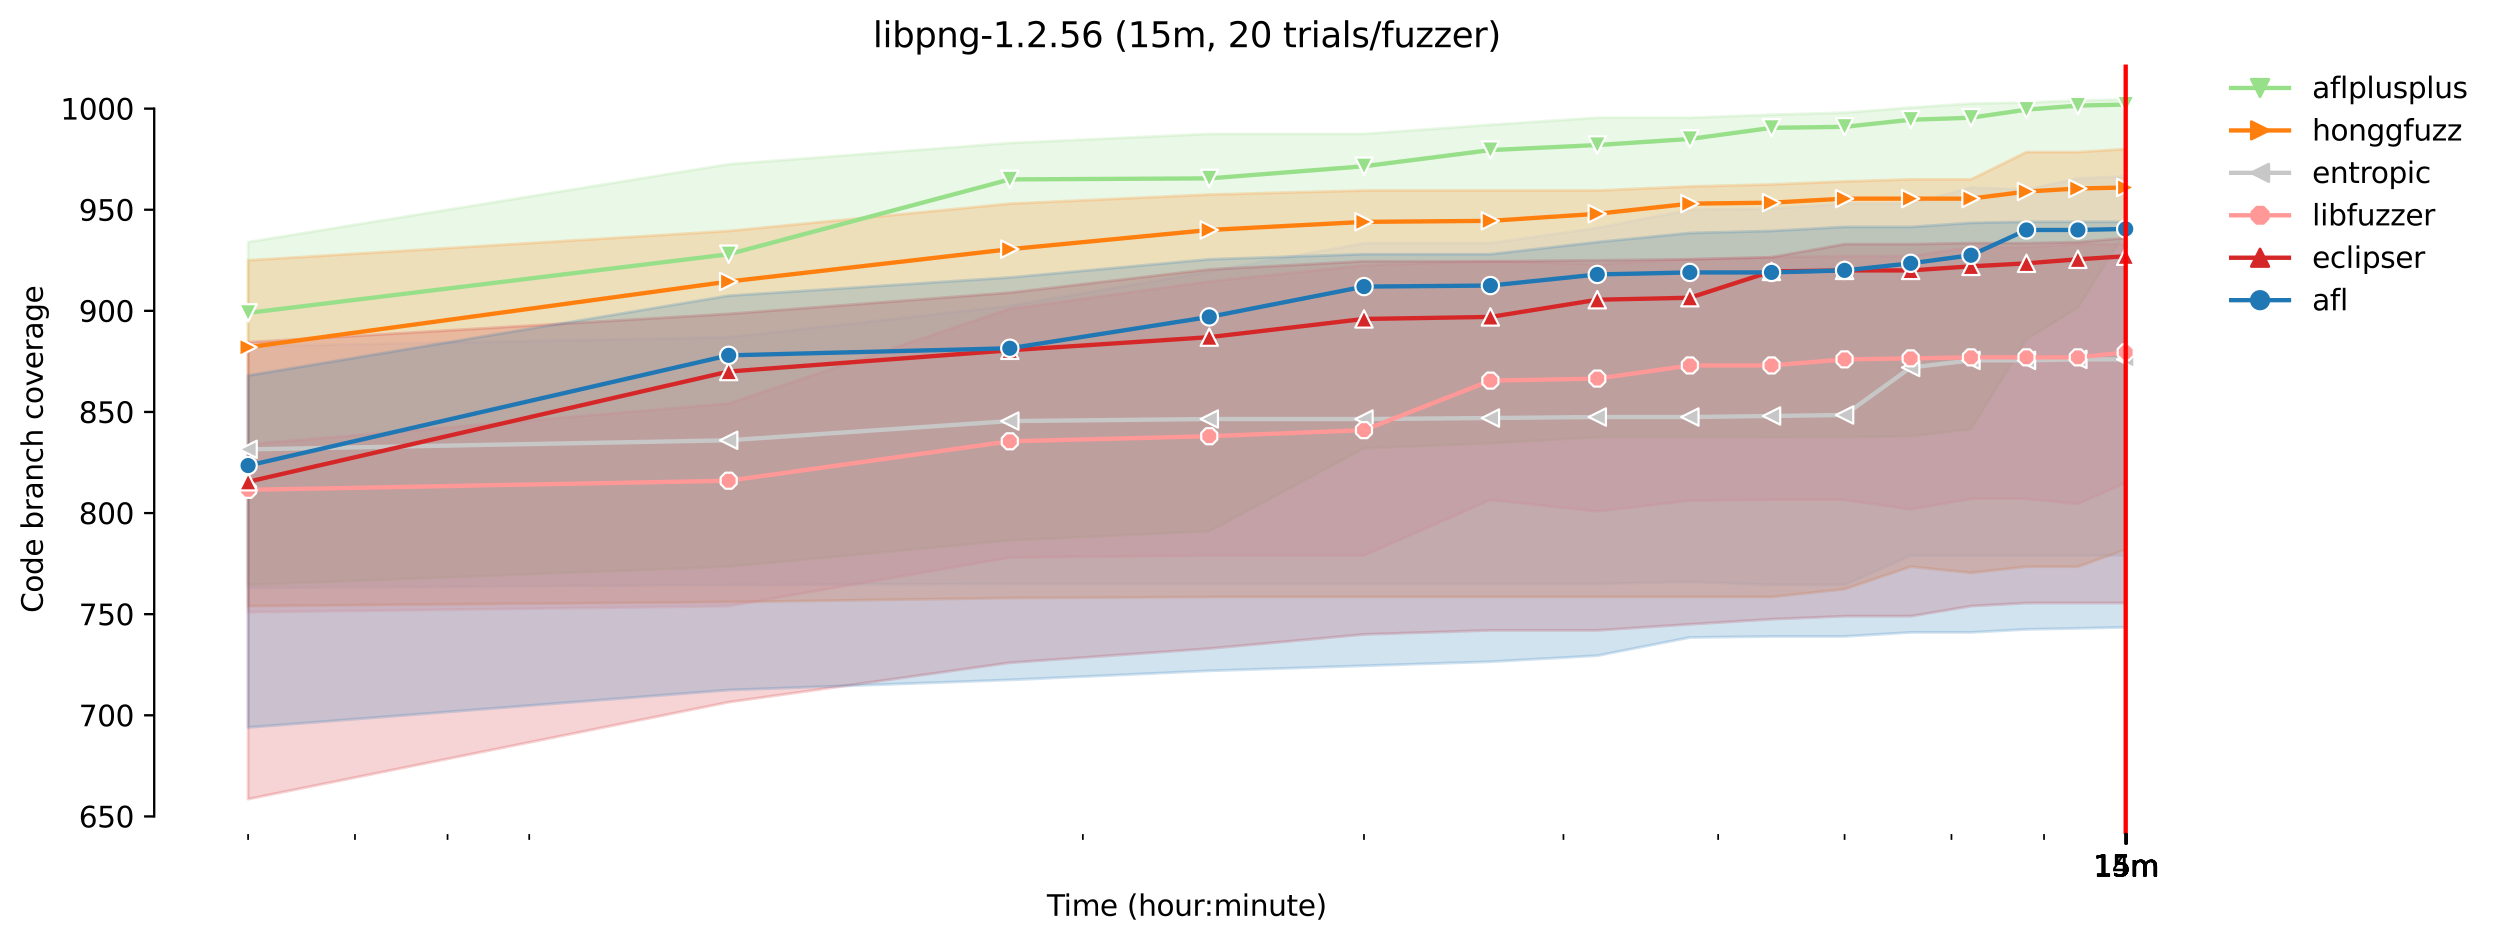 <?xml version="1.0" encoding="utf-8" standalone="no"?>
<!DOCTYPE svg PUBLIC "-//W3C//DTD SVG 1.1//EN"
  "http://www.w3.org/Graphics/SVG/1.1/DTD/svg11.dtd">
<svg xmlns:xlink="http://www.w3.org/1999/xlink" width="864.542pt" height="325.986pt" viewBox="0 0 864.542 325.986" xmlns="http://www.w3.org/2000/svg" version="1.1">
 <defs>
  <style type="text/css">*{stroke-linejoin: round; stroke-linecap: butt}</style>
 </defs>
 <g id="figure_1">
  <g id="patch_1">
   <path d="M 0 325.986 
L 864.542 325.986 
L 864.542 0 
L 0 0 
z
" style="fill: #ffffff"/>
  </g>
  <g id="axes_1">
   <g id="patch_2">
    <path d="M 53.328 288.43 
L 767.568 288.43 
L 767.568 22.318 
L 53.328 22.318 
z
" style="fill: #ffffff"/>
   </g>
   <g id="PolyCollection_1">
    <defs>
     <path id="mfdc4e02031" d="M 85.794 -242.269 
L 85.794 -123.73 
L 251.989 -130.024 
L 349.208 -139.116 
L 418.185 -142.263 
L 471.688 -170.936 
L 515.404 -172.684 
L 552.364 -174.782 
L 584.381 -174.782 
L 612.622 -174.765 
L 637.884 -174.773 
L 660.737 -175.132 
L 681.6 -177.579 
L 700.791 -208.7 
L 718.56 -219.54 
L 735.103 -245.765 
L 735.103 -291.572 
L 735.103 -291.572 
L 718.56 -291.223 
L 700.791 -290.523 
L 681.6 -290.174 
L 660.737 -288.775 
L 637.884 -287.027 
L 612.622 -286.327 
L 584.381 -285.278 
L 552.364 -285.278 
L 515.404 -282.83 
L 471.688 -279.683 
L 418.185 -279.683 
L 349.208 -276.536 
L 251.989 -269.193 
L 85.794 -242.269 
z
" style="stroke: #98df8a; stroke-opacity: 0.2"/>
    </defs>
    <g clip-path="url(#pd103f53be9)">
     <use xlink:href="#mfdc4e02031" x="0" y="325.986" style="fill: #98df8a; fill-opacity: 0.2; stroke: #98df8a; stroke-opacity: 0.2"/>
    </g>
   </g>
   <g id="PolyCollection_2">
    <defs>
     <path id="m3c296ef415" d="M 85.794 -235.975 
L 85.794 -116.387 
L 251.989 -117.786 
L 349.208 -119.184 
L 418.185 -119.534 
L 471.688 -119.534 
L 515.404 -119.534 
L 552.364 -119.534 
L 584.381 -119.534 
L 612.622 -119.534 
L 637.884 -122.27 
L 660.737 -130.024 
L 681.6 -127.909 
L 700.791 -130.015 
L 718.56 -130.024 
L 735.103 -135.969 
L 735.103 -274.438 
L 735.103 -274.438 
L 718.56 -273.389 
L 700.791 -273.389 
L 681.6 -263.948 
L 660.737 -263.948 
L 637.884 -263.249 
L 612.622 -262.2 
L 584.381 -261.501 
L 552.364 -260.102 
L 515.404 -260.102 
L 471.688 -260.102 
L 418.185 -258.703 
L 349.208 -255.556 
L 251.989 -246.115 
L 85.794 -235.975 
z
" style="stroke: #ff7f0e; stroke-opacity: 0.2"/>
    </defs>
    <g clip-path="url(#pd103f53be9)">
     <use xlink:href="#m3c296ef415" x="0" y="325.986" style="fill: #ff7f0e; fill-opacity: 0.2; stroke: #ff7f0e; stroke-opacity: 0.2"/>
    </g>
   </g>
   <g id="PolyCollection_3">
    <defs>
     <path id="m84492e2574" d="M 85.794 -206.252 
L 85.794 -122.681 
L 251.989 -123.73 
L 349.208 -124.08 
L 418.185 -124.08 
L 471.688 -124.08 
L 515.404 -124.08 
L 552.364 -124.08 
L 584.381 -124.779 
L 612.622 -123.73 
L 637.884 -123.73 
L 660.737 -133.871 
L 681.6 -133.871 
L 700.791 -133.871 
L 718.56 -133.871 
L 735.103 -133.871 
L 735.103 -264.997 
L 735.103 -264.997 
L 718.56 -264.298 
L 700.791 -260.452 
L 681.6 -261.151 
L 660.737 -255.556 
L 637.884 -255.556 
L 612.622 -253.808 
L 584.381 -253.458 
L 552.364 -247.164 
L 515.404 -241.919 
L 471.688 -241.919 
L 418.185 -232.128 
L 349.208 -220.239 
L 251.989 -209.4 
L 85.794 -206.252 
z
" style="stroke: #c7c7c7; stroke-opacity: 0.2"/>
    </defs>
    <g clip-path="url(#pd103f53be9)">
     <use xlink:href="#m84492e2574" x="0" y="325.986" style="fill: #c7c7c7; fill-opacity: 0.2; stroke: #c7c7c7; stroke-opacity: 0.2"/>
    </g>
   </g>
   <g id="PolyCollection_4">
    <defs>
     <path id="m520d80c2f4" d="M 85.794 -172.334 
L 85.794 -114.289 
L 251.989 -116.387 
L 349.208 -133.171 
L 418.185 -133.871 
L 471.688 -133.871 
L 515.404 -153.102 
L 552.364 -149.125 
L 584.381 -152.875 
L 612.622 -153.102 
L 637.884 -153.102 
L 660.737 -149.816 
L 681.6 -153.452 
L 700.791 -153.452 
L 718.56 -151.704 
L 735.103 -159.047 
L 735.103 -241.569 
L 735.103 -241.569 
L 718.56 -241.569 
L 700.791 -240.52 
L 681.6 -240.52 
L 660.737 -237.373 
L 637.884 -237.373 
L 612.622 -237.024 
L 584.381 -236.324 
L 552.364 -234.576 
L 515.404 -235.625 
L 471.688 -234.226 
L 418.185 -228.631 
L 349.208 -219.19 
L 251.989 -186.426 
L 85.794 -172.334 
z
" style="stroke: #ff9896; stroke-opacity: 0.2"/>
    </defs>
    <g clip-path="url(#pd103f53be9)">
     <use xlink:href="#m520d80c2f4" x="0" y="325.986" style="fill: #ff9896; fill-opacity: 0.2; stroke: #ff9896; stroke-opacity: 0.2"/>
    </g>
   </g>
   <g id="PolyCollection_5">
    <defs>
     <path id="m525a7e3243" d="M 85.794 -207.651 
L 85.794 -49.652 
L 251.989 -83.168 
L 349.208 -96.805 
L 418.185 -101.701 
L 471.688 -106.596 
L 515.404 -107.995 
L 552.364 -107.995 
L 584.381 -110.093 
L 612.622 -111.841 
L 637.884 -112.89 
L 660.737 -112.89 
L 681.6 -116.387 
L 700.791 -117.436 
L 718.56 -117.436 
L 735.103 -117.436 
L 735.103 -243.667 
L 735.103 -243.667 
L 718.56 -242.269 
L 700.791 -241.919 
L 681.6 -241.919 
L 660.737 -241.569 
L 637.884 -241.569 
L 612.622 -237.032 
L 584.381 -236.324 
L 552.364 -235.975 
L 515.404 -235.625 
L 471.688 -235.625 
L 418.185 -232.827 
L 349.208 -224.785 
L 251.989 -217.442 
L 85.794 -207.651 
z
" style="stroke: #d62728; stroke-opacity: 0.2"/>
    </defs>
    <g clip-path="url(#pd103f53be9)">
     <use xlink:href="#m525a7e3243" x="0" y="325.986" style="fill: #d62728; fill-opacity: 0.2; stroke: #d62728; stroke-opacity: 0.2"/>
    </g>
   </g>
   <g id="PolyCollection_6">
    <defs>
     <path id="m03062143d2" d="M 85.794 -196.112 
L 85.794 -74.426 
L 251.989 -87.364 
L 349.208 -90.861 
L 418.185 -94.008 
L 471.688 -95.756 
L 515.404 -97.155 
L 552.364 -99.253 
L 584.381 -105.547 
L 612.622 -105.897 
L 637.884 -105.897 
L 660.737 -107.296 
L 681.6 -107.296 
L 700.791 -108.345 
L 718.56 -108.694 
L 735.103 -109.044 
L 735.103 -249.262 
L 735.103 -249.262 
L 718.56 -249.262 
L 700.791 -249.262 
L 681.6 -248.912 
L 660.737 -247.514 
L 637.884 -247.514 
L 612.622 -246.115 
L 584.381 -245.416 
L 552.364 -242.269 
L 515.404 -238.073 
L 471.688 -238.073 
L 418.185 -236.324 
L 349.208 -230.03 
L 251.989 -223.736 
L 85.794 -196.112 
z
" style="stroke: #1f77b4; stroke-opacity: 0.2"/>
    </defs>
    <g clip-path="url(#pd103f53be9)">
     <use xlink:href="#m03062143d2" x="0" y="325.986" style="fill: #1f77b4; fill-opacity: 0.2; stroke: #1f77b4; stroke-opacity: 0.2"/>
    </g>
   </g>
   <g id="matplotlib.axis_1">
    <g id="xtick_1">
     <g id="line2d_1">
      <defs>
       <path id="me1fcc0381a" d="M 0 0 
L 0 3.5 
" style="stroke: #000000; stroke-width: 0.8"/>
      </defs>
      <g>
       <use xlink:href="#me1fcc0381a" x="735.103" y="288.43" style="stroke: #000000; stroke-width: 0.8"/>
      </g>
     </g>
     <g id="text_1">
      <!-- 14m -->
      <g transform="translate(723.87 303.029) scale(0.1 -0.1)">
       <defs>
        <path id="DejaVuSans-31" d="M 794 531 
L 1825 531 
L 1825 4091 
L 703 3866 
L 703 4441 
L 1819 4666 
L 2450 4666 
L 2450 531 
L 3481 531 
L 3481 0 
L 794 0 
L 794 531 
z
" transform="scale(0.016)"/>
        <path id="DejaVuSans-34" d="M 2419 4116 
L 825 1625 
L 2419 1625 
L 2419 4116 
z
M 2253 4666 
L 3047 4666 
L 3047 1625 
L 3713 1625 
L 3713 1100 
L 3047 1100 
L 3047 0 
L 2419 0 
L 2419 1100 
L 313 1100 
L 313 1709 
L 2253 4666 
z
" transform="scale(0.016)"/>
        <path id="DejaVuSans-6d" d="M 3328 2828 
Q 3544 3216 3844 3400 
Q 4144 3584 4550 3584 
Q 5097 3584 5394 3201 
Q 5691 2819 5691 2113 
L 5691 0 
L 5113 0 
L 5113 2094 
Q 5113 2597 4934 2840 
Q 4756 3084 4391 3084 
Q 3944 3084 3684 2787 
Q 3425 2491 3425 1978 
L 3425 0 
L 2847 0 
L 2847 2094 
Q 2847 2600 2669 2842 
Q 2491 3084 2119 3084 
Q 1678 3084 1418 2786 
Q 1159 2488 1159 1978 
L 1159 0 
L 581 0 
L 581 3500 
L 1159 3500 
L 1159 2956 
Q 1356 3278 1631 3431 
Q 1906 3584 2284 3584 
Q 2666 3584 2933 3390 
Q 3200 3197 3328 2828 
z
" transform="scale(0.016)"/>
       </defs>
       <use xlink:href="#DejaVuSans-31"/>
       <use xlink:href="#DejaVuSans-34" x="63.623"/>
       <use xlink:href="#DejaVuSans-6d" x="127.246"/>
      </g>
     </g>
    </g>
    <g id="xtick_2">
     <g id="line2d_2">
      <g>
       <use xlink:href="#me1fcc0381a" x="735.127" y="288.43" style="stroke: #000000; stroke-width: 0.8"/>
      </g>
     </g>
     <g id="text_2">
      <!-- 15m -->
      <g transform="translate(723.894 303.029) scale(0.1 -0.1)">
       <defs>
        <path id="DejaVuSans-35" d="M 691 4666 
L 3169 4666 
L 3169 4134 
L 1269 4134 
L 1269 2991 
Q 1406 3038 1543 3061 
Q 1681 3084 1819 3084 
Q 2600 3084 3056 2656 
Q 3513 2228 3513 1497 
Q 3513 744 3044 326 
Q 2575 -91 1722 -91 
Q 1428 -91 1123 -41 
Q 819 9 494 109 
L 494 744 
Q 775 591 1075 516 
Q 1375 441 1709 441 
Q 2250 441 2565 725 
Q 2881 1009 2881 1497 
Q 2881 1984 2565 2268 
Q 2250 2553 1709 2553 
Q 1456 2553 1204 2497 
Q 953 2441 691 2322 
L 691 4666 
z
" transform="scale(0.016)"/>
       </defs>
       <use xlink:href="#DejaVuSans-31"/>
       <use xlink:href="#DejaVuSans-35" x="63.623"/>
       <use xlink:href="#DejaVuSans-6d" x="127.246"/>
      </g>
     </g>
    </g>
    <g id="xtick_3">
     <g id="line2d_3">
      <g>
       <use xlink:href="#me1fcc0381a" x="735.151" y="288.43" style="stroke: #000000; stroke-width: 0.8"/>
      </g>
     </g>
     <g id="text_3">
      <!-- 15m -->
      <g transform="translate(723.918 303.029) scale(0.1 -0.1)">
       <use xlink:href="#DejaVuSans-31"/>
       <use xlink:href="#DejaVuSans-35" x="63.623"/>
       <use xlink:href="#DejaVuSans-6d" x="127.246"/>
      </g>
     </g>
    </g>
    <g id="xtick_4">
     <g id="line2d_4">
      <g>
       <use xlink:href="#me1fcc0381a" x="735.175" y="288.43" style="stroke: #000000; stroke-width: 0.8"/>
      </g>
     </g>
     <g id="text_4">
      <!-- 15m -->
      <g transform="translate(723.942 303.029) scale(0.1 -0.1)">
       <use xlink:href="#DejaVuSans-31"/>
       <use xlink:href="#DejaVuSans-35" x="63.623"/>
       <use xlink:href="#DejaVuSans-6d" x="127.246"/>
      </g>
     </g>
    </g>
    <g id="xtick_5">
     <g id="line2d_5">
      <g>
       <use xlink:href="#me1fcc0381a" x="735.199" y="288.43" style="stroke: #000000; stroke-width: 0.8"/>
      </g>
     </g>
     <g id="text_5">
      <!-- 15m -->
      <g transform="translate(723.967 303.029) scale(0.1 -0.1)">
       <use xlink:href="#DejaVuSans-31"/>
       <use xlink:href="#DejaVuSans-35" x="63.623"/>
       <use xlink:href="#DejaVuSans-6d" x="127.246"/>
      </g>
     </g>
    </g>
    <g id="xtick_6">
     <g id="line2d_6">
      <g>
       <use xlink:href="#me1fcc0381a" x="735.224" y="288.43" style="stroke: #000000; stroke-width: 0.8"/>
      </g>
     </g>
     <g id="text_6">
      <!-- 15m -->
      <g transform="translate(723.991 303.029) scale(0.1 -0.1)">
       <use xlink:href="#DejaVuSans-31"/>
       <use xlink:href="#DejaVuSans-35" x="63.623"/>
       <use xlink:href="#DejaVuSans-6d" x="127.246"/>
      </g>
     </g>
    </g>
    <g id="xtick_7">
     <g id="line2d_7">
      <g>
       <use xlink:href="#me1fcc0381a" x="735.248" y="288.43" style="stroke: #000000; stroke-width: 0.8"/>
      </g>
     </g>
     <g id="text_7">
      <!-- 15m -->
      <g transform="translate(724.015 303.029) scale(0.1 -0.1)">
       <use xlink:href="#DejaVuSans-31"/>
       <use xlink:href="#DejaVuSans-35" x="63.623"/>
       <use xlink:href="#DejaVuSans-6d" x="127.246"/>
      </g>
     </g>
    </g>
    <g id="xtick_8">
     <g id="line2d_8">
      <g>
       <use xlink:href="#me1fcc0381a" x="735.272" y="288.43" style="stroke: #000000; stroke-width: 0.8"/>
      </g>
     </g>
     <g id="text_8">
      <!-- 15m -->
      <g transform="translate(724.039 303.029) scale(0.1 -0.1)">
       <use xlink:href="#DejaVuSans-31"/>
       <use xlink:href="#DejaVuSans-35" x="63.623"/>
       <use xlink:href="#DejaVuSans-6d" x="127.246"/>
      </g>
     </g>
    </g>
    <g id="xtick_9">
     <g id="line2d_9">
      <g>
       <use xlink:href="#me1fcc0381a" x="735.296" y="288.43" style="stroke: #000000; stroke-width: 0.8"/>
      </g>
     </g>
     <g id="text_9">
      <!-- 15m -->
      <g transform="translate(724.064 303.029) scale(0.1 -0.1)">
       <use xlink:href="#DejaVuSans-31"/>
       <use xlink:href="#DejaVuSans-35" x="63.623"/>
       <use xlink:href="#DejaVuSans-6d" x="127.246"/>
      </g>
     </g>
    </g>
    <g id="xtick_10">
     <g id="line2d_10">
      <g>
       <use xlink:href="#me1fcc0381a" x="735.321" y="288.43" style="stroke: #000000; stroke-width: 0.8"/>
      </g>
     </g>
     <g id="text_10">
      <!-- 15m -->
      <g transform="translate(724.088 303.029) scale(0.1 -0.1)">
       <use xlink:href="#DejaVuSans-31"/>
       <use xlink:href="#DejaVuSans-35" x="63.623"/>
       <use xlink:href="#DejaVuSans-6d" x="127.246"/>
      </g>
     </g>
    </g>
    <g id="xtick_11">
     <g id="line2d_11">
      <g>
       <use xlink:href="#me1fcc0381a" x="735.345" y="288.43" style="stroke: #000000; stroke-width: 0.8"/>
      </g>
     </g>
     <g id="text_11">
      <!-- 15m -->
      <g transform="translate(724.112 303.029) scale(0.1 -0.1)">
       <use xlink:href="#DejaVuSans-31"/>
       <use xlink:href="#DejaVuSans-35" x="63.623"/>
       <use xlink:href="#DejaVuSans-6d" x="127.246"/>
      </g>
     </g>
    </g>
    <g id="xtick_12">
     <g id="line2d_12">
      <g>
       <use xlink:href="#me1fcc0381a" x="735.369" y="288.43" style="stroke: #000000; stroke-width: 0.8"/>
      </g>
     </g>
     <g id="text_12">
      <!-- 15m -->
      <g transform="translate(724.136 303.029) scale(0.1 -0.1)">
       <use xlink:href="#DejaVuSans-31"/>
       <use xlink:href="#DejaVuSans-35" x="63.623"/>
       <use xlink:href="#DejaVuSans-6d" x="127.246"/>
      </g>
     </g>
    </g>
    <g id="xtick_13">
     <g id="line2d_13">
      <defs>
       <path id="med64222a5d" d="M 0 0 
L 0 2 
" style="stroke: #000000; stroke-width: 0.6"/>
      </defs>
      <g>
       <use xlink:href="#med64222a5d" x="85.794" y="288.43" style="stroke: #000000; stroke-width: 0.6"/>
      </g>
     </g>
    </g>
    <g id="xtick_14">
     <g id="line2d_14">
      <g>
       <use xlink:href="#med64222a5d" x="122.754" y="288.43" style="stroke: #000000; stroke-width: 0.6"/>
      </g>
     </g>
    </g>
    <g id="xtick_15">
     <g id="line2d_15">
      <g>
       <use xlink:href="#med64222a5d" x="154.771" y="288.43" style="stroke: #000000; stroke-width: 0.6"/>
      </g>
     </g>
    </g>
    <g id="xtick_16">
     <g id="line2d_16">
      <g>
       <use xlink:href="#med64222a5d" x="183.012" y="288.43" style="stroke: #000000; stroke-width: 0.6"/>
      </g>
     </g>
    </g>
    <g id="xtick_17">
     <g id="line2d_17">
      <g>
       <use xlink:href="#med64222a5d" x="374.47" y="288.43" style="stroke: #000000; stroke-width: 0.6"/>
      </g>
     </g>
    </g>
    <g id="xtick_18">
     <g id="line2d_18">
      <g>
       <use xlink:href="#med64222a5d" x="471.688" y="288.43" style="stroke: #000000; stroke-width: 0.6"/>
      </g>
     </g>
    </g>
    <g id="xtick_19">
     <g id="line2d_19">
      <g>
       <use xlink:href="#med64222a5d" x="540.666" y="288.43" style="stroke: #000000; stroke-width: 0.6"/>
      </g>
     </g>
    </g>
    <g id="xtick_20">
     <g id="line2d_20">
      <g>
       <use xlink:href="#med64222a5d" x="594.169" y="288.43" style="stroke: #000000; stroke-width: 0.6"/>
      </g>
     </g>
    </g>
    <g id="xtick_21">
     <g id="line2d_21">
      <g>
       <use xlink:href="#med64222a5d" x="637.884" y="288.43" style="stroke: #000000; stroke-width: 0.6"/>
      </g>
     </g>
    </g>
    <g id="xtick_22">
     <g id="line2d_22">
      <g>
       <use xlink:href="#med64222a5d" x="674.845" y="288.43" style="stroke: #000000; stroke-width: 0.6"/>
      </g>
     </g>
    </g>
    <g id="xtick_23">
     <g id="line2d_23">
      <g>
       <use xlink:href="#med64222a5d" x="706.862" y="288.43" style="stroke: #000000; stroke-width: 0.6"/>
      </g>
     </g>
    </g>
    <g id="text_13">
     <!-- Time (hour:minute) -->
     <g transform="translate(362.041 316.707) scale(0.1 -0.1)">
      <defs>
       <path id="DejaVuSans-54" d="M -19 4666 
L 3928 4666 
L 3928 4134 
L 2272 4134 
L 2272 0 
L 1638 0 
L 1638 4134 
L -19 4134 
L -19 4666 
z
" transform="scale(0.016)"/>
       <path id="DejaVuSans-69" d="M 603 3500 
L 1178 3500 
L 1178 0 
L 603 0 
L 603 3500 
z
M 603 4863 
L 1178 4863 
L 1178 4134 
L 603 4134 
L 603 4863 
z
" transform="scale(0.016)"/>
       <path id="DejaVuSans-65" d="M 3597 1894 
L 3597 1613 
L 953 1613 
Q 991 1019 1311 708 
Q 1631 397 2203 397 
Q 2534 397 2845 478 
Q 3156 559 3463 722 
L 3463 178 
Q 3153 47 2828 -22 
Q 2503 -91 2169 -91 
Q 1331 -91 842 396 
Q 353 884 353 1716 
Q 353 2575 817 3079 
Q 1281 3584 2069 3584 
Q 2775 3584 3186 3129 
Q 3597 2675 3597 1894 
z
M 3022 2063 
Q 3016 2534 2758 2815 
Q 2500 3097 2075 3097 
Q 1594 3097 1305 2825 
Q 1016 2553 972 2059 
L 3022 2063 
z
" transform="scale(0.016)"/>
       <path id="DejaVuSans-20" transform="scale(0.016)"/>
       <path id="DejaVuSans-28" d="M 1984 4856 
Q 1566 4138 1362 3434 
Q 1159 2731 1159 2009 
Q 1159 1288 1364 580 
Q 1569 -128 1984 -844 
L 1484 -844 
Q 1016 -109 783 600 
Q 550 1309 550 2009 
Q 550 2706 781 3412 
Q 1013 4119 1484 4856 
L 1984 4856 
z
" transform="scale(0.016)"/>
       <path id="DejaVuSans-68" d="M 3513 2113 
L 3513 0 
L 2938 0 
L 2938 2094 
Q 2938 2591 2744 2837 
Q 2550 3084 2163 3084 
Q 1697 3084 1428 2787 
Q 1159 2491 1159 1978 
L 1159 0 
L 581 0 
L 581 4863 
L 1159 4863 
L 1159 2956 
Q 1366 3272 1645 3428 
Q 1925 3584 2291 3584 
Q 2894 3584 3203 3211 
Q 3513 2838 3513 2113 
z
" transform="scale(0.016)"/>
       <path id="DejaVuSans-6f" d="M 1959 3097 
Q 1497 3097 1228 2736 
Q 959 2375 959 1747 
Q 959 1119 1226 758 
Q 1494 397 1959 397 
Q 2419 397 2687 759 
Q 2956 1122 2956 1747 
Q 2956 2369 2687 2733 
Q 2419 3097 1959 3097 
z
M 1959 3584 
Q 2709 3584 3137 3096 
Q 3566 2609 3566 1747 
Q 3566 888 3137 398 
Q 2709 -91 1959 -91 
Q 1206 -91 779 398 
Q 353 888 353 1747 
Q 353 2609 779 3096 
Q 1206 3584 1959 3584 
z
" transform="scale(0.016)"/>
       <path id="DejaVuSans-75" d="M 544 1381 
L 544 3500 
L 1119 3500 
L 1119 1403 
Q 1119 906 1312 657 
Q 1506 409 1894 409 
Q 2359 409 2629 706 
Q 2900 1003 2900 1516 
L 2900 3500 
L 3475 3500 
L 3475 0 
L 2900 0 
L 2900 538 
Q 2691 219 2414 64 
Q 2138 -91 1772 -91 
Q 1169 -91 856 284 
Q 544 659 544 1381 
z
M 1991 3584 
L 1991 3584 
z
" transform="scale(0.016)"/>
       <path id="DejaVuSans-72" d="M 2631 2963 
Q 2534 3019 2420 3045 
Q 2306 3072 2169 3072 
Q 1681 3072 1420 2755 
Q 1159 2438 1159 1844 
L 1159 0 
L 581 0 
L 581 3500 
L 1159 3500 
L 1159 2956 
Q 1341 3275 1631 3429 
Q 1922 3584 2338 3584 
Q 2397 3584 2469 3576 
Q 2541 3569 2628 3553 
L 2631 2963 
z
" transform="scale(0.016)"/>
       <path id="DejaVuSans-3a" d="M 750 794 
L 1409 794 
L 1409 0 
L 750 0 
L 750 794 
z
M 750 3309 
L 1409 3309 
L 1409 2516 
L 750 2516 
L 750 3309 
z
" transform="scale(0.016)"/>
       <path id="DejaVuSans-6e" d="M 3513 2113 
L 3513 0 
L 2938 0 
L 2938 2094 
Q 2938 2591 2744 2837 
Q 2550 3084 2163 3084 
Q 1697 3084 1428 2787 
Q 1159 2491 1159 1978 
L 1159 0 
L 581 0 
L 581 3500 
L 1159 3500 
L 1159 2956 
Q 1366 3272 1645 3428 
Q 1925 3584 2291 3584 
Q 2894 3584 3203 3211 
Q 3513 2838 3513 2113 
z
" transform="scale(0.016)"/>
       <path id="DejaVuSans-74" d="M 1172 4494 
L 1172 3500 
L 2356 3500 
L 2356 3053 
L 1172 3053 
L 1172 1153 
Q 1172 725 1289 603 
Q 1406 481 1766 481 
L 2356 481 
L 2356 0 
L 1766 0 
Q 1100 0 847 248 
Q 594 497 594 1153 
L 594 3053 
L 172 3053 
L 172 3500 
L 594 3500 
L 594 4494 
L 1172 4494 
z
" transform="scale(0.016)"/>
       <path id="DejaVuSans-29" d="M 513 4856 
L 1013 4856 
Q 1481 4119 1714 3412 
Q 1947 2706 1947 2009 
Q 1947 1309 1714 600 
Q 1481 -109 1013 -844 
L 513 -844 
Q 928 -128 1133 580 
Q 1338 1288 1338 2009 
Q 1338 2731 1133 3434 
Q 928 4138 513 4856 
z
" transform="scale(0.016)"/>
      </defs>
      <use xlink:href="#DejaVuSans-54"/>
      <use xlink:href="#DejaVuSans-69" x="57.959"/>
      <use xlink:href="#DejaVuSans-6d" x="85.742"/>
      <use xlink:href="#DejaVuSans-65" x="183.154"/>
      <use xlink:href="#DejaVuSans-20" x="244.678"/>
      <use xlink:href="#DejaVuSans-28" x="276.465"/>
      <use xlink:href="#DejaVuSans-68" x="315.479"/>
      <use xlink:href="#DejaVuSans-6f" x="378.857"/>
      <use xlink:href="#DejaVuSans-75" x="440.039"/>
      <use xlink:href="#DejaVuSans-72" x="503.418"/>
      <use xlink:href="#DejaVuSans-3a" x="542.781"/>
      <use xlink:href="#DejaVuSans-6d" x="576.473"/>
      <use xlink:href="#DejaVuSans-69" x="673.885"/>
      <use xlink:href="#DejaVuSans-6e" x="701.668"/>
      <use xlink:href="#DejaVuSans-75" x="765.047"/>
      <use xlink:href="#DejaVuSans-74" x="828.426"/>
      <use xlink:href="#DejaVuSans-65" x="867.635"/>
      <use xlink:href="#DejaVuSans-29" x="929.158"/>
     </g>
    </g>
   </g>
   <g id="matplotlib.axis_2">
    <g id="ytick_1">
     <g id="line2d_24">
      <defs>
       <path id="mdb7f1924f5" d="M 0 0 
L -3.5 0 
" style="stroke: #000000; stroke-width: 0.8"/>
      </defs>
      <g>
       <use xlink:href="#mdb7f1924f5" x="53.328" y="282.331" style="stroke: #000000; stroke-width: 0.8"/>
      </g>
     </g>
     <g id="text_14">
      <!-- 650 -->
      <g transform="translate(27.241 286.13) scale(0.1 -0.1)">
       <defs>
        <path id="DejaVuSans-36" d="M 2113 2584 
Q 1688 2584 1439 2293 
Q 1191 2003 1191 1497 
Q 1191 994 1439 701 
Q 1688 409 2113 409 
Q 2538 409 2786 701 
Q 3034 994 3034 1497 
Q 3034 2003 2786 2293 
Q 2538 2584 2113 2584 
z
M 3366 4563 
L 3366 3988 
Q 3128 4100 2886 4159 
Q 2644 4219 2406 4219 
Q 1781 4219 1451 3797 
Q 1122 3375 1075 2522 
Q 1259 2794 1537 2939 
Q 1816 3084 2150 3084 
Q 2853 3084 3261 2657 
Q 3669 2231 3669 1497 
Q 3669 778 3244 343 
Q 2819 -91 2113 -91 
Q 1303 -91 875 529 
Q 447 1150 447 2328 
Q 447 3434 972 4092 
Q 1497 4750 2381 4750 
Q 2619 4750 2861 4703 
Q 3103 4656 3366 4563 
z
" transform="scale(0.016)"/>
        <path id="DejaVuSans-30" d="M 2034 4250 
Q 1547 4250 1301 3770 
Q 1056 3291 1056 2328 
Q 1056 1369 1301 889 
Q 1547 409 2034 409 
Q 2525 409 2770 889 
Q 3016 1369 3016 2328 
Q 3016 3291 2770 3770 
Q 2525 4250 2034 4250 
z
M 2034 4750 
Q 2819 4750 3233 4129 
Q 3647 3509 3647 2328 
Q 3647 1150 3233 529 
Q 2819 -91 2034 -91 
Q 1250 -91 836 529 
Q 422 1150 422 2328 
Q 422 3509 836 4129 
Q 1250 4750 2034 4750 
z
" transform="scale(0.016)"/>
       </defs>
       <use xlink:href="#DejaVuSans-36"/>
       <use xlink:href="#DejaVuSans-35" x="63.623"/>
       <use xlink:href="#DejaVuSans-30" x="127.246"/>
      </g>
     </g>
    </g>
    <g id="ytick_2">
     <g id="line2d_25">
      <g>
       <use xlink:href="#mdb7f1924f5" x="53.328" y="247.364" style="stroke: #000000; stroke-width: 0.8"/>
      </g>
     </g>
     <g id="text_15">
      <!-- 700 -->
      <g transform="translate(27.241 251.163) scale(0.1 -0.1)">
       <defs>
        <path id="DejaVuSans-37" d="M 525 4666 
L 3525 4666 
L 3525 4397 
L 1831 0 
L 1172 0 
L 2766 4134 
L 525 4134 
L 525 4666 
z
" transform="scale(0.016)"/>
       </defs>
       <use xlink:href="#DejaVuSans-37"/>
       <use xlink:href="#DejaVuSans-30" x="63.623"/>
       <use xlink:href="#DejaVuSans-30" x="127.246"/>
      </g>
     </g>
    </g>
    <g id="ytick_3">
     <g id="line2d_26">
      <g>
       <use xlink:href="#mdb7f1924f5" x="53.328" y="212.397" style="stroke: #000000; stroke-width: 0.8"/>
      </g>
     </g>
     <g id="text_16">
      <!-- 750 -->
      <g transform="translate(27.241 216.196) scale(0.1 -0.1)">
       <use xlink:href="#DejaVuSans-37"/>
       <use xlink:href="#DejaVuSans-35" x="63.623"/>
       <use xlink:href="#DejaVuSans-30" x="127.246"/>
      </g>
     </g>
    </g>
    <g id="ytick_4">
     <g id="line2d_27">
      <g>
       <use xlink:href="#mdb7f1924f5" x="53.328" y="177.43" style="stroke: #000000; stroke-width: 0.8"/>
      </g>
     </g>
     <g id="text_17">
      <!-- 800 -->
      <g transform="translate(27.241 181.229) scale(0.1 -0.1)">
       <defs>
        <path id="DejaVuSans-38" d="M 2034 2216 
Q 1584 2216 1326 1975 
Q 1069 1734 1069 1313 
Q 1069 891 1326 650 
Q 1584 409 2034 409 
Q 2484 409 2743 651 
Q 3003 894 3003 1313 
Q 3003 1734 2745 1975 
Q 2488 2216 2034 2216 
z
M 1403 2484 
Q 997 2584 770 2862 
Q 544 3141 544 3541 
Q 544 4100 942 4425 
Q 1341 4750 2034 4750 
Q 2731 4750 3128 4425 
Q 3525 4100 3525 3541 
Q 3525 3141 3298 2862 
Q 3072 2584 2669 2484 
Q 3125 2378 3379 2068 
Q 3634 1759 3634 1313 
Q 3634 634 3220 271 
Q 2806 -91 2034 -91 
Q 1263 -91 848 271 
Q 434 634 434 1313 
Q 434 1759 690 2068 
Q 947 2378 1403 2484 
z
M 1172 3481 
Q 1172 3119 1398 2916 
Q 1625 2713 2034 2713 
Q 2441 2713 2670 2916 
Q 2900 3119 2900 3481 
Q 2900 3844 2670 4047 
Q 2441 4250 2034 4250 
Q 1625 4250 1398 4047 
Q 1172 3844 1172 3481 
z
" transform="scale(0.016)"/>
       </defs>
       <use xlink:href="#DejaVuSans-38"/>
       <use xlink:href="#DejaVuSans-30" x="63.623"/>
       <use xlink:href="#DejaVuSans-30" x="127.246"/>
      </g>
     </g>
    </g>
    <g id="ytick_5">
     <g id="line2d_28">
      <g>
       <use xlink:href="#mdb7f1924f5" x="53.328" y="142.463" style="stroke: #000000; stroke-width: 0.8"/>
      </g>
     </g>
     <g id="text_18">
      <!-- 850 -->
      <g transform="translate(27.241 146.262) scale(0.1 -0.1)">
       <use xlink:href="#DejaVuSans-38"/>
       <use xlink:href="#DejaVuSans-35" x="63.623"/>
       <use xlink:href="#DejaVuSans-30" x="127.246"/>
      </g>
     </g>
    </g>
    <g id="ytick_6">
     <g id="line2d_29">
      <g>
       <use xlink:href="#mdb7f1924f5" x="53.328" y="107.495" style="stroke: #000000; stroke-width: 0.8"/>
      </g>
     </g>
     <g id="text_19">
      <!-- 900 -->
      <g transform="translate(27.241 111.295) scale(0.1 -0.1)">
       <defs>
        <path id="DejaVuSans-39" d="M 703 97 
L 703 672 
Q 941 559 1184 500 
Q 1428 441 1663 441 
Q 2288 441 2617 861 
Q 2947 1281 2994 2138 
Q 2813 1869 2534 1725 
Q 2256 1581 1919 1581 
Q 1219 1581 811 2004 
Q 403 2428 403 3163 
Q 403 3881 828 4315 
Q 1253 4750 1959 4750 
Q 2769 4750 3195 4129 
Q 3622 3509 3622 2328 
Q 3622 1225 3098 567 
Q 2575 -91 1691 -91 
Q 1453 -91 1209 -44 
Q 966 3 703 97 
z
M 1959 2075 
Q 2384 2075 2632 2365 
Q 2881 2656 2881 3163 
Q 2881 3666 2632 3958 
Q 2384 4250 1959 4250 
Q 1534 4250 1286 3958 
Q 1038 3666 1038 3163 
Q 1038 2656 1286 2365 
Q 1534 2075 1959 2075 
z
" transform="scale(0.016)"/>
       </defs>
       <use xlink:href="#DejaVuSans-39"/>
       <use xlink:href="#DejaVuSans-30" x="63.623"/>
       <use xlink:href="#DejaVuSans-30" x="127.246"/>
      </g>
     </g>
    </g>
    <g id="ytick_7">
     <g id="line2d_30">
      <g>
       <use xlink:href="#mdb7f1924f5" x="53.328" y="72.528" style="stroke: #000000; stroke-width: 0.8"/>
      </g>
     </g>
     <g id="text_20">
      <!-- 950 -->
      <g transform="translate(27.241 76.328) scale(0.1 -0.1)">
       <use xlink:href="#DejaVuSans-39"/>
       <use xlink:href="#DejaVuSans-35" x="63.623"/>
       <use xlink:href="#DejaVuSans-30" x="127.246"/>
      </g>
     </g>
    </g>
    <g id="ytick_8">
     <g id="line2d_31">
      <g>
       <use xlink:href="#mdb7f1924f5" x="53.328" y="37.561" style="stroke: #000000; stroke-width: 0.8"/>
      </g>
     </g>
     <g id="text_21">
      <!-- 1000 -->
      <g transform="translate(20.878 41.36) scale(0.1 -0.1)">
       <use xlink:href="#DejaVuSans-31"/>
       <use xlink:href="#DejaVuSans-30" x="63.623"/>
       <use xlink:href="#DejaVuSans-30" x="127.246"/>
       <use xlink:href="#DejaVuSans-30" x="190.869"/>
      </g>
     </g>
    </g>
    <g id="text_22">
     <!-- Code branch coverage -->
     <g transform="translate(14.798 211.949) rotate(-90) scale(0.1 -0.1)">
      <defs>
       <path id="DejaVuSans-43" d="M 4122 4306 
L 4122 3641 
Q 3803 3938 3442 4084 
Q 3081 4231 2675 4231 
Q 1875 4231 1450 3742 
Q 1025 3253 1025 2328 
Q 1025 1406 1450 917 
Q 1875 428 2675 428 
Q 3081 428 3442 575 
Q 3803 722 4122 1019 
L 4122 359 
Q 3791 134 3420 21 
Q 3050 -91 2638 -91 
Q 1578 -91 968 557 
Q 359 1206 359 2328 
Q 359 3453 968 4101 
Q 1578 4750 2638 4750 
Q 3056 4750 3426 4639 
Q 3797 4528 4122 4306 
z
" transform="scale(0.016)"/>
       <path id="DejaVuSans-64" d="M 2906 2969 
L 2906 4863 
L 3481 4863 
L 3481 0 
L 2906 0 
L 2906 525 
Q 2725 213 2448 61 
Q 2172 -91 1784 -91 
Q 1150 -91 751 415 
Q 353 922 353 1747 
Q 353 2572 751 3078 
Q 1150 3584 1784 3584 
Q 2172 3584 2448 3432 
Q 2725 3281 2906 2969 
z
M 947 1747 
Q 947 1113 1208 752 
Q 1469 391 1925 391 
Q 2381 391 2643 752 
Q 2906 1113 2906 1747 
Q 2906 2381 2643 2742 
Q 2381 3103 1925 3103 
Q 1469 3103 1208 2742 
Q 947 2381 947 1747 
z
" transform="scale(0.016)"/>
       <path id="DejaVuSans-62" d="M 3116 1747 
Q 3116 2381 2855 2742 
Q 2594 3103 2138 3103 
Q 1681 3103 1420 2742 
Q 1159 2381 1159 1747 
Q 1159 1113 1420 752 
Q 1681 391 2138 391 
Q 2594 391 2855 752 
Q 3116 1113 3116 1747 
z
M 1159 2969 
Q 1341 3281 1617 3432 
Q 1894 3584 2278 3584 
Q 2916 3584 3314 3078 
Q 3713 2572 3713 1747 
Q 3713 922 3314 415 
Q 2916 -91 2278 -91 
Q 1894 -91 1617 61 
Q 1341 213 1159 525 
L 1159 0 
L 581 0 
L 581 4863 
L 1159 4863 
L 1159 2969 
z
" transform="scale(0.016)"/>
       <path id="DejaVuSans-61" d="M 2194 1759 
Q 1497 1759 1228 1600 
Q 959 1441 959 1056 
Q 959 750 1161 570 
Q 1363 391 1709 391 
Q 2188 391 2477 730 
Q 2766 1069 2766 1631 
L 2766 1759 
L 2194 1759 
z
M 3341 1997 
L 3341 0 
L 2766 0 
L 2766 531 
Q 2569 213 2275 61 
Q 1981 -91 1556 -91 
Q 1019 -91 701 211 
Q 384 513 384 1019 
Q 384 1609 779 1909 
Q 1175 2209 1959 2209 
L 2766 2209 
L 2766 2266 
Q 2766 2663 2505 2880 
Q 2244 3097 1772 3097 
Q 1472 3097 1187 3025 
Q 903 2953 641 2809 
L 641 3341 
Q 956 3463 1253 3523 
Q 1550 3584 1831 3584 
Q 2591 3584 2966 3190 
Q 3341 2797 3341 1997 
z
" transform="scale(0.016)"/>
       <path id="DejaVuSans-63" d="M 3122 3366 
L 3122 2828 
Q 2878 2963 2633 3030 
Q 2388 3097 2138 3097 
Q 1578 3097 1268 2742 
Q 959 2388 959 1747 
Q 959 1106 1268 751 
Q 1578 397 2138 397 
Q 2388 397 2633 464 
Q 2878 531 3122 666 
L 3122 134 
Q 2881 22 2623 -34 
Q 2366 -91 2075 -91 
Q 1284 -91 818 406 
Q 353 903 353 1747 
Q 353 2603 823 3093 
Q 1294 3584 2113 3584 
Q 2378 3584 2631 3529 
Q 2884 3475 3122 3366 
z
" transform="scale(0.016)"/>
       <path id="DejaVuSans-76" d="M 191 3500 
L 800 3500 
L 1894 563 
L 2988 3500 
L 3597 3500 
L 2284 0 
L 1503 0 
L 191 3500 
z
" transform="scale(0.016)"/>
       <path id="DejaVuSans-67" d="M 2906 1791 
Q 2906 2416 2648 2759 
Q 2391 3103 1925 3103 
Q 1463 3103 1205 2759 
Q 947 2416 947 1791 
Q 947 1169 1205 825 
Q 1463 481 1925 481 
Q 2391 481 2648 825 
Q 2906 1169 2906 1791 
z
M 3481 434 
Q 3481 -459 3084 -895 
Q 2688 -1331 1869 -1331 
Q 1566 -1331 1297 -1286 
Q 1028 -1241 775 -1147 
L 775 -588 
Q 1028 -725 1275 -790 
Q 1522 -856 1778 -856 
Q 2344 -856 2625 -561 
Q 2906 -266 2906 331 
L 2906 616 
Q 2728 306 2450 153 
Q 2172 0 1784 0 
Q 1141 0 747 490 
Q 353 981 353 1791 
Q 353 2603 747 3093 
Q 1141 3584 1784 3584 
Q 2172 3584 2450 3431 
Q 2728 3278 2906 2969 
L 2906 3500 
L 3481 3500 
L 3481 434 
z
" transform="scale(0.016)"/>
      </defs>
      <use xlink:href="#DejaVuSans-43"/>
      <use xlink:href="#DejaVuSans-6f" x="69.824"/>
      <use xlink:href="#DejaVuSans-64" x="131.006"/>
      <use xlink:href="#DejaVuSans-65" x="194.482"/>
      <use xlink:href="#DejaVuSans-20" x="256.006"/>
      <use xlink:href="#DejaVuSans-62" x="287.793"/>
      <use xlink:href="#DejaVuSans-72" x="351.27"/>
      <use xlink:href="#DejaVuSans-61" x="392.383"/>
      <use xlink:href="#DejaVuSans-6e" x="453.662"/>
      <use xlink:href="#DejaVuSans-63" x="517.041"/>
      <use xlink:href="#DejaVuSans-68" x="572.021"/>
      <use xlink:href="#DejaVuSans-20" x="635.4"/>
      <use xlink:href="#DejaVuSans-63" x="667.188"/>
      <use xlink:href="#DejaVuSans-6f" x="722.168"/>
      <use xlink:href="#DejaVuSans-76" x="783.35"/>
      <use xlink:href="#DejaVuSans-65" x="842.529"/>
      <use xlink:href="#DejaVuSans-72" x="904.053"/>
      <use xlink:href="#DejaVuSans-61" x="945.166"/>
      <use xlink:href="#DejaVuSans-67" x="1006.445"/>
      <use xlink:href="#DejaVuSans-65" x="1069.922"/>
     </g>
    </g>
   </g>
   <g id="line2d_32">
    <path d="M 85.794 108.195 
L 251.989 87.914 
L 349.208 62.038 
L 418.185 61.688 
L 471.688 57.492 
L 515.404 51.898 
L 552.364 50.149 
L 584.381 48.051 
L 612.622 44.205 
L 637.884 43.855 
L 660.737 41.408 
L 681.6 40.708 
L 700.791 37.911 
L 718.56 36.512 
L 735.103 36.162 
" clip-path="url(#pd103f53be9)" style="fill: none; stroke: #98df8a; stroke-width: 1.5; stroke-linecap: square"/>
    <defs>
     <path id="ma167d114d8" d="M -0 3 
L 3 -3 
L -3 -3 
z
" style="stroke: #ffffff; stroke-width: 0.75; stroke-linejoin: miter"/>
    </defs>
    <g clip-path="url(#pd103f53be9)">
     <use xlink:href="#ma167d114d8" x="85.794" y="108.195" style="fill: #98df8a; stroke: #ffffff; stroke-width: 0.75; stroke-linejoin: miter"/>
     <use xlink:href="#ma167d114d8" x="251.989" y="87.914" style="fill: #98df8a; stroke: #ffffff; stroke-width: 0.75; stroke-linejoin: miter"/>
     <use xlink:href="#ma167d114d8" x="349.208" y="62.038" style="fill: #98df8a; stroke: #ffffff; stroke-width: 0.75; stroke-linejoin: miter"/>
     <use xlink:href="#ma167d114d8" x="418.185" y="61.688" style="fill: #98df8a; stroke: #ffffff; stroke-width: 0.75; stroke-linejoin: miter"/>
     <use xlink:href="#ma167d114d8" x="471.688" y="57.492" style="fill: #98df8a; stroke: #ffffff; stroke-width: 0.75; stroke-linejoin: miter"/>
     <use xlink:href="#ma167d114d8" x="515.404" y="51.898" style="fill: #98df8a; stroke: #ffffff; stroke-width: 0.75; stroke-linejoin: miter"/>
     <use xlink:href="#ma167d114d8" x="552.364" y="50.149" style="fill: #98df8a; stroke: #ffffff; stroke-width: 0.75; stroke-linejoin: miter"/>
     <use xlink:href="#ma167d114d8" x="584.381" y="48.051" style="fill: #98df8a; stroke: #ffffff; stroke-width: 0.75; stroke-linejoin: miter"/>
     <use xlink:href="#ma167d114d8" x="612.622" y="44.205" style="fill: #98df8a; stroke: #ffffff; stroke-width: 0.75; stroke-linejoin: miter"/>
     <use xlink:href="#ma167d114d8" x="637.884" y="43.855" style="fill: #98df8a; stroke: #ffffff; stroke-width: 0.75; stroke-linejoin: miter"/>
     <use xlink:href="#ma167d114d8" x="660.737" y="41.408" style="fill: #98df8a; stroke: #ffffff; stroke-width: 0.75; stroke-linejoin: miter"/>
     <use xlink:href="#ma167d114d8" x="681.6" y="40.708" style="fill: #98df8a; stroke: #ffffff; stroke-width: 0.75; stroke-linejoin: miter"/>
     <use xlink:href="#ma167d114d8" x="700.791" y="37.911" style="fill: #98df8a; stroke: #ffffff; stroke-width: 0.75; stroke-linejoin: miter"/>
     <use xlink:href="#ma167d114d8" x="718.56" y="36.512" style="fill: #98df8a; stroke: #ffffff; stroke-width: 0.75; stroke-linejoin: miter"/>
     <use xlink:href="#ma167d114d8" x="735.103" y="36.162" style="fill: #98df8a; stroke: #ffffff; stroke-width: 0.75; stroke-linejoin: miter"/>
    </g>
   </g>
   <g id="line2d_33">
    <path d="M 85.794 120.084 
L 251.989 97.355 
L 349.208 86.165 
L 418.185 79.522 
L 471.688 76.724 
L 515.404 76.375 
L 552.364 73.927 
L 584.381 70.43 
L 612.622 70.081 
L 637.884 68.682 
L 660.737 68.682 
L 681.6 68.682 
L 700.791 66.234 
L 718.56 65.185 
L 735.103 64.836 
" clip-path="url(#pd103f53be9)" style="fill: none; stroke: #ff7f0e; stroke-width: 1.5; stroke-linecap: square"/>
    <defs>
     <path id="m25efda83e6" d="M 3 0 
L -3 -3 
L -3 3 
z
" style="stroke: #ffffff; stroke-width: 0.75; stroke-linejoin: miter"/>
    </defs>
    <g clip-path="url(#pd103f53be9)">
     <use xlink:href="#m25efda83e6" x="85.794" y="120.084" style="fill: #ff7f0e; stroke: #ffffff; stroke-width: 0.75; stroke-linejoin: miter"/>
     <use xlink:href="#m25efda83e6" x="251.989" y="97.355" style="fill: #ff7f0e; stroke: #ffffff; stroke-width: 0.75; stroke-linejoin: miter"/>
     <use xlink:href="#m25efda83e6" x="349.208" y="86.165" style="fill: #ff7f0e; stroke: #ffffff; stroke-width: 0.75; stroke-linejoin: miter"/>
     <use xlink:href="#m25efda83e6" x="418.185" y="79.522" style="fill: #ff7f0e; stroke: #ffffff; stroke-width: 0.75; stroke-linejoin: miter"/>
     <use xlink:href="#m25efda83e6" x="471.688" y="76.724" style="fill: #ff7f0e; stroke: #ffffff; stroke-width: 0.75; stroke-linejoin: miter"/>
     <use xlink:href="#m25efda83e6" x="515.404" y="76.375" style="fill: #ff7f0e; stroke: #ffffff; stroke-width: 0.75; stroke-linejoin: miter"/>
     <use xlink:href="#m25efda83e6" x="552.364" y="73.927" style="fill: #ff7f0e; stroke: #ffffff; stroke-width: 0.75; stroke-linejoin: miter"/>
     <use xlink:href="#m25efda83e6" x="584.381" y="70.43" style="fill: #ff7f0e; stroke: #ffffff; stroke-width: 0.75; stroke-linejoin: miter"/>
     <use xlink:href="#m25efda83e6" x="612.622" y="70.081" style="fill: #ff7f0e; stroke: #ffffff; stroke-width: 0.75; stroke-linejoin: miter"/>
     <use xlink:href="#m25efda83e6" x="637.884" y="68.682" style="fill: #ff7f0e; stroke: #ffffff; stroke-width: 0.75; stroke-linejoin: miter"/>
     <use xlink:href="#m25efda83e6" x="660.737" y="68.682" style="fill: #ff7f0e; stroke: #ffffff; stroke-width: 0.75; stroke-linejoin: miter"/>
     <use xlink:href="#m25efda83e6" x="681.6" y="68.682" style="fill: #ff7f0e; stroke: #ffffff; stroke-width: 0.75; stroke-linejoin: miter"/>
     <use xlink:href="#m25efda83e6" x="700.791" y="66.234" style="fill: #ff7f0e; stroke: #ffffff; stroke-width: 0.75; stroke-linejoin: miter"/>
     <use xlink:href="#m25efda83e6" x="718.56" y="65.185" style="fill: #ff7f0e; stroke: #ffffff; stroke-width: 0.75; stroke-linejoin: miter"/>
     <use xlink:href="#m25efda83e6" x="735.103" y="64.836" style="fill: #ff7f0e; stroke: #ffffff; stroke-width: 0.75; stroke-linejoin: miter"/>
    </g>
   </g>
   <g id="line2d_34">
    <path d="M 85.794 155.4 
L 251.989 152.253 
L 349.208 145.61 
L 418.185 144.91 
L 471.688 144.91 
L 515.404 144.561 
L 552.364 144.211 
L 584.381 144.211 
L 612.622 143.861 
L 637.884 143.512 
L 660.737 127.077 
L 681.6 124.629 
L 700.791 124.629 
L 718.56 124.28 
L 735.103 124.28 
" clip-path="url(#pd103f53be9)" style="fill: none; stroke: #c7c7c7; stroke-width: 1.5; stroke-linecap: square"/>
    <defs>
     <path id="m00a352a354" d="M -3 -0 
L 3 3 
L 3 -3 
z
" style="stroke: #ffffff; stroke-width: 0.75; stroke-linejoin: miter"/>
    </defs>
    <g clip-path="url(#pd103f53be9)">
     <use xlink:href="#m00a352a354" x="85.794" y="155.4" style="fill: #c7c7c7; stroke: #ffffff; stroke-width: 0.75; stroke-linejoin: miter"/>
     <use xlink:href="#m00a352a354" x="251.989" y="152.253" style="fill: #c7c7c7; stroke: #ffffff; stroke-width: 0.75; stroke-linejoin: miter"/>
     <use xlink:href="#m00a352a354" x="349.208" y="145.61" style="fill: #c7c7c7; stroke: #ffffff; stroke-width: 0.75; stroke-linejoin: miter"/>
     <use xlink:href="#m00a352a354" x="418.185" y="144.91" style="fill: #c7c7c7; stroke: #ffffff; stroke-width: 0.75; stroke-linejoin: miter"/>
     <use xlink:href="#m00a352a354" x="471.688" y="144.91" style="fill: #c7c7c7; stroke: #ffffff; stroke-width: 0.75; stroke-linejoin: miter"/>
     <use xlink:href="#m00a352a354" x="515.404" y="144.561" style="fill: #c7c7c7; stroke: #ffffff; stroke-width: 0.75; stroke-linejoin: miter"/>
     <use xlink:href="#m00a352a354" x="552.364" y="144.211" style="fill: #c7c7c7; stroke: #ffffff; stroke-width: 0.75; stroke-linejoin: miter"/>
     <use xlink:href="#m00a352a354" x="584.381" y="144.211" style="fill: #c7c7c7; stroke: #ffffff; stroke-width: 0.75; stroke-linejoin: miter"/>
     <use xlink:href="#m00a352a354" x="612.622" y="143.861" style="fill: #c7c7c7; stroke: #ffffff; stroke-width: 0.75; stroke-linejoin: miter"/>
     <use xlink:href="#m00a352a354" x="637.884" y="143.512" style="fill: #c7c7c7; stroke: #ffffff; stroke-width: 0.75; stroke-linejoin: miter"/>
     <use xlink:href="#m00a352a354" x="660.737" y="127.077" style="fill: #c7c7c7; stroke: #ffffff; stroke-width: 0.75; stroke-linejoin: miter"/>
     <use xlink:href="#m00a352a354" x="681.6" y="124.629" style="fill: #c7c7c7; stroke: #ffffff; stroke-width: 0.75; stroke-linejoin: miter"/>
     <use xlink:href="#m00a352a354" x="700.791" y="124.629" style="fill: #c7c7c7; stroke: #ffffff; stroke-width: 0.75; stroke-linejoin: miter"/>
     <use xlink:href="#m00a352a354" x="718.56" y="124.28" style="fill: #c7c7c7; stroke: #ffffff; stroke-width: 0.75; stroke-linejoin: miter"/>
     <use xlink:href="#m00a352a354" x="735.103" y="124.28" style="fill: #c7c7c7; stroke: #ffffff; stroke-width: 0.75; stroke-linejoin: miter"/>
    </g>
   </g>
   <g id="line2d_35">
    <path d="M 85.794 169.387 
L 251.989 166.24 
L 349.208 152.603 
L 418.185 150.855 
L 471.688 148.757 
L 515.404 131.623 
L 552.364 130.923 
L 584.381 126.378 
L 612.622 126.378 
L 637.884 124.28 
L 660.737 123.93 
L 681.6 123.58 
L 700.791 123.58 
L 718.56 123.58 
L 735.103 121.832 
" clip-path="url(#pd103f53be9)" style="fill: none; stroke: #ff9896; stroke-width: 1.5; stroke-linecap: square"/>
    <defs>
     <path id="m0baa1cc8ff" d="M -1.148 -2.772 
L -2.772 -1.148 
L -2.772 1.148 
L -1.148 2.772 
L 1.148 2.772 
L 2.772 1.148 
L 2.772 -1.148 
L 1.148 -2.772 
z
" style="stroke: #ffffff; stroke-width: 0.75; stroke-linejoin: miter"/>
    </defs>
    <g clip-path="url(#pd103f53be9)">
     <use xlink:href="#m0baa1cc8ff" x="85.794" y="169.387" style="fill: #ff9896; stroke: #ffffff; stroke-width: 0.75; stroke-linejoin: miter"/>
     <use xlink:href="#m0baa1cc8ff" x="251.989" y="166.24" style="fill: #ff9896; stroke: #ffffff; stroke-width: 0.75; stroke-linejoin: miter"/>
     <use xlink:href="#m0baa1cc8ff" x="349.208" y="152.603" style="fill: #ff9896; stroke: #ffffff; stroke-width: 0.75; stroke-linejoin: miter"/>
     <use xlink:href="#m0baa1cc8ff" x="418.185" y="150.855" style="fill: #ff9896; stroke: #ffffff; stroke-width: 0.75; stroke-linejoin: miter"/>
     <use xlink:href="#m0baa1cc8ff" x="471.688" y="148.757" style="fill: #ff9896; stroke: #ffffff; stroke-width: 0.75; stroke-linejoin: miter"/>
     <use xlink:href="#m0baa1cc8ff" x="515.404" y="131.623" style="fill: #ff9896; stroke: #ffffff; stroke-width: 0.75; stroke-linejoin: miter"/>
     <use xlink:href="#m0baa1cc8ff" x="552.364" y="130.923" style="fill: #ff9896; stroke: #ffffff; stroke-width: 0.75; stroke-linejoin: miter"/>
     <use xlink:href="#m0baa1cc8ff" x="584.381" y="126.378" style="fill: #ff9896; stroke: #ffffff; stroke-width: 0.75; stroke-linejoin: miter"/>
     <use xlink:href="#m0baa1cc8ff" x="612.622" y="126.378" style="fill: #ff9896; stroke: #ffffff; stroke-width: 0.75; stroke-linejoin: miter"/>
     <use xlink:href="#m0baa1cc8ff" x="637.884" y="124.28" style="fill: #ff9896; stroke: #ffffff; stroke-width: 0.75; stroke-linejoin: miter"/>
     <use xlink:href="#m0baa1cc8ff" x="660.737" y="123.93" style="fill: #ff9896; stroke: #ffffff; stroke-width: 0.75; stroke-linejoin: miter"/>
     <use xlink:href="#m0baa1cc8ff" x="681.6" y="123.58" style="fill: #ff9896; stroke: #ffffff; stroke-width: 0.75; stroke-linejoin: miter"/>
     <use xlink:href="#m0baa1cc8ff" x="700.791" y="123.58" style="fill: #ff9896; stroke: #ffffff; stroke-width: 0.75; stroke-linejoin: miter"/>
     <use xlink:href="#m0baa1cc8ff" x="718.56" y="123.58" style="fill: #ff9896; stroke: #ffffff; stroke-width: 0.75; stroke-linejoin: miter"/>
     <use xlink:href="#m0baa1cc8ff" x="735.103" y="121.832" style="fill: #ff9896; stroke: #ffffff; stroke-width: 0.75; stroke-linejoin: miter"/>
    </g>
   </g>
   <g id="line2d_36">
    <path d="M 85.794 166.59 
L 251.989 128.476 
L 349.208 121.133 
L 418.185 116.587 
L 471.688 110.293 
L 515.404 109.593 
L 552.364 103.649 
L 584.381 102.95 
L 612.622 93.858 
L 637.884 93.509 
L 660.737 93.509 
L 681.6 92.11 
L 700.791 91.061 
L 718.56 89.662 
L 735.103 88.613 
" clip-path="url(#pd103f53be9)" style="fill: none; stroke: #d62728; stroke-width: 1.5; stroke-linecap: square"/>
    <defs>
     <path id="mb153434b44" d="M 0 -3 
L -3 3 
L 3 3 
z
" style="stroke: #ffffff; stroke-width: 0.75; stroke-linejoin: miter"/>
    </defs>
    <g clip-path="url(#pd103f53be9)">
     <use xlink:href="#mb153434b44" x="85.794" y="166.59" style="fill: #d62728; stroke: #ffffff; stroke-width: 0.75; stroke-linejoin: miter"/>
     <use xlink:href="#mb153434b44" x="251.989" y="128.476" style="fill: #d62728; stroke: #ffffff; stroke-width: 0.75; stroke-linejoin: miter"/>
     <use xlink:href="#mb153434b44" x="349.208" y="121.133" style="fill: #d62728; stroke: #ffffff; stroke-width: 0.75; stroke-linejoin: miter"/>
     <use xlink:href="#mb153434b44" x="418.185" y="116.587" style="fill: #d62728; stroke: #ffffff; stroke-width: 0.75; stroke-linejoin: miter"/>
     <use xlink:href="#mb153434b44" x="471.688" y="110.293" style="fill: #d62728; stroke: #ffffff; stroke-width: 0.75; stroke-linejoin: miter"/>
     <use xlink:href="#mb153434b44" x="515.404" y="109.593" style="fill: #d62728; stroke: #ffffff; stroke-width: 0.75; stroke-linejoin: miter"/>
     <use xlink:href="#mb153434b44" x="552.364" y="103.649" style="fill: #d62728; stroke: #ffffff; stroke-width: 0.75; stroke-linejoin: miter"/>
     <use xlink:href="#mb153434b44" x="584.381" y="102.95" style="fill: #d62728; stroke: #ffffff; stroke-width: 0.75; stroke-linejoin: miter"/>
     <use xlink:href="#mb153434b44" x="612.622" y="93.858" style="fill: #d62728; stroke: #ffffff; stroke-width: 0.75; stroke-linejoin: miter"/>
     <use xlink:href="#mb153434b44" x="637.884" y="93.509" style="fill: #d62728; stroke: #ffffff; stroke-width: 0.75; stroke-linejoin: miter"/>
     <use xlink:href="#mb153434b44" x="660.737" y="93.509" style="fill: #d62728; stroke: #ffffff; stroke-width: 0.75; stroke-linejoin: miter"/>
     <use xlink:href="#mb153434b44" x="681.6" y="92.11" style="fill: #d62728; stroke: #ffffff; stroke-width: 0.75; stroke-linejoin: miter"/>
     <use xlink:href="#mb153434b44" x="700.791" y="91.061" style="fill: #d62728; stroke: #ffffff; stroke-width: 0.75; stroke-linejoin: miter"/>
     <use xlink:href="#mb153434b44" x="718.56" y="89.662" style="fill: #d62728; stroke: #ffffff; stroke-width: 0.75; stroke-linejoin: miter"/>
     <use xlink:href="#mb153434b44" x="735.103" y="88.613" style="fill: #d62728; stroke: #ffffff; stroke-width: 0.75; stroke-linejoin: miter"/>
    </g>
   </g>
   <g id="line2d_37">
    <path d="M 85.794 160.995 
L 251.989 122.881 
L 349.208 120.433 
L 418.185 109.593 
L 471.688 99.103 
L 515.404 98.754 
L 552.364 94.907 
L 584.381 94.208 
L 612.622 94.208 
L 637.884 93.509 
L 660.737 91.061 
L 681.6 88.263 
L 700.791 79.522 
L 718.56 79.522 
L 735.103 79.172 
" clip-path="url(#pd103f53be9)" style="fill: none; stroke: #1f77b4; stroke-width: 1.5; stroke-linecap: square"/>
    <defs>
     <path id="me0faf5db61" d="M 0 3 
C 0.796 3 1.559 2.684 2.121 2.121 
C 2.684 1.559 3 0.796 3 0 
C 3 -0.796 2.684 -1.559 2.121 -2.121 
C 1.559 -2.684 0.796 -3 0 -3 
C -0.796 -3 -1.559 -2.684 -2.121 -2.121 
C -2.684 -1.559 -3 -0.796 -3 0 
C -3 0.796 -2.684 1.559 -2.121 2.121 
C -1.559 2.684 -0.796 3 0 3 
z
" style="stroke: #ffffff; stroke-width: 0.75"/>
    </defs>
    <g clip-path="url(#pd103f53be9)">
     <use xlink:href="#me0faf5db61" x="85.794" y="160.995" style="fill: #1f77b4; stroke: #ffffff; stroke-width: 0.75"/>
     <use xlink:href="#me0faf5db61" x="251.989" y="122.881" style="fill: #1f77b4; stroke: #ffffff; stroke-width: 0.75"/>
     <use xlink:href="#me0faf5db61" x="349.208" y="120.433" style="fill: #1f77b4; stroke: #ffffff; stroke-width: 0.75"/>
     <use xlink:href="#me0faf5db61" x="418.185" y="109.593" style="fill: #1f77b4; stroke: #ffffff; stroke-width: 0.75"/>
     <use xlink:href="#me0faf5db61" x="471.688" y="99.103" style="fill: #1f77b4; stroke: #ffffff; stroke-width: 0.75"/>
     <use xlink:href="#me0faf5db61" x="515.404" y="98.754" style="fill: #1f77b4; stroke: #ffffff; stroke-width: 0.75"/>
     <use xlink:href="#me0faf5db61" x="552.364" y="94.907" style="fill: #1f77b4; stroke: #ffffff; stroke-width: 0.75"/>
     <use xlink:href="#me0faf5db61" x="584.381" y="94.208" style="fill: #1f77b4; stroke: #ffffff; stroke-width: 0.75"/>
     <use xlink:href="#me0faf5db61" x="612.622" y="94.208" style="fill: #1f77b4; stroke: #ffffff; stroke-width: 0.75"/>
     <use xlink:href="#me0faf5db61" x="637.884" y="93.509" style="fill: #1f77b4; stroke: #ffffff; stroke-width: 0.75"/>
     <use xlink:href="#me0faf5db61" x="660.737" y="91.061" style="fill: #1f77b4; stroke: #ffffff; stroke-width: 0.75"/>
     <use xlink:href="#me0faf5db61" x="681.6" y="88.263" style="fill: #1f77b4; stroke: #ffffff; stroke-width: 0.75"/>
     <use xlink:href="#me0faf5db61" x="700.791" y="79.522" style="fill: #1f77b4; stroke: #ffffff; stroke-width: 0.75"/>
     <use xlink:href="#me0faf5db61" x="718.56" y="79.522" style="fill: #1f77b4; stroke: #ffffff; stroke-width: 0.75"/>
     <use xlink:href="#me0faf5db61" x="735.103" y="79.172" style="fill: #1f77b4; stroke: #ffffff; stroke-width: 0.75"/>
    </g>
   </g>
   <g id="line2d_38"/>
   <g id="line2d_39"/>
   <g id="line2d_40"/>
   <g id="line2d_41"/>
   <g id="line2d_42"/>
   <g id="line2d_43"/>
   <g id="line2d_44">
    <path d="M 735.103 288.43 
L 735.103 22.318 
" clip-path="url(#pd103f53be9)" style="fill: none; stroke: #ff0000; stroke-width: 1.5; stroke-linecap: square"/>
   </g>
   <g id="patch_3">
    <path d="M 53.328 282.331 
L 53.328 37.561 
" style="fill: none; stroke: #000000; stroke-width: 0.8; stroke-linejoin: miter; stroke-linecap: square"/>
   </g>
   <g id="patch_4">
    <path d="M 735.103 288.43 
L 735.369 288.43 
" style="fill: none; stroke: #000000; stroke-width: 0.8; stroke-linejoin: miter; stroke-linecap: square"/>
   </g>
   <g id="text_23">
    <!-- libpng-1.2.56 (15m, 20 trials/fuzzer) -->
    <g transform="translate(301.865 16.318) scale(0.12 -0.12)">
     <defs>
      <path id="DejaVuSans-6c" d="M 603 4863 
L 1178 4863 
L 1178 0 
L 603 0 
L 603 4863 
z
" transform="scale(0.016)"/>
      <path id="DejaVuSans-70" d="M 1159 525 
L 1159 -1331 
L 581 -1331 
L 581 3500 
L 1159 3500 
L 1159 2969 
Q 1341 3281 1617 3432 
Q 1894 3584 2278 3584 
Q 2916 3584 3314 3078 
Q 3713 2572 3713 1747 
Q 3713 922 3314 415 
Q 2916 -91 2278 -91 
Q 1894 -91 1617 61 
Q 1341 213 1159 525 
z
M 3116 1747 
Q 3116 2381 2855 2742 
Q 2594 3103 2138 3103 
Q 1681 3103 1420 2742 
Q 1159 2381 1159 1747 
Q 1159 1113 1420 752 
Q 1681 391 2138 391 
Q 2594 391 2855 752 
Q 3116 1113 3116 1747 
z
" transform="scale(0.016)"/>
      <path id="DejaVuSans-2d" d="M 313 2009 
L 1997 2009 
L 1997 1497 
L 313 1497 
L 313 2009 
z
" transform="scale(0.016)"/>
      <path id="DejaVuSans-2e" d="M 684 794 
L 1344 794 
L 1344 0 
L 684 0 
L 684 794 
z
" transform="scale(0.016)"/>
      <path id="DejaVuSans-32" d="M 1228 531 
L 3431 531 
L 3431 0 
L 469 0 
L 469 531 
Q 828 903 1448 1529 
Q 2069 2156 2228 2338 
Q 2531 2678 2651 2914 
Q 2772 3150 2772 3378 
Q 2772 3750 2511 3984 
Q 2250 4219 1831 4219 
Q 1534 4219 1204 4116 
Q 875 4013 500 3803 
L 500 4441 
Q 881 4594 1212 4672 
Q 1544 4750 1819 4750 
Q 2544 4750 2975 4387 
Q 3406 4025 3406 3419 
Q 3406 3131 3298 2873 
Q 3191 2616 2906 2266 
Q 2828 2175 2409 1742 
Q 1991 1309 1228 531 
z
" transform="scale(0.016)"/>
      <path id="DejaVuSans-2c" d="M 750 794 
L 1409 794 
L 1409 256 
L 897 -744 
L 494 -744 
L 750 256 
L 750 794 
z
" transform="scale(0.016)"/>
      <path id="DejaVuSans-73" d="M 2834 3397 
L 2834 2853 
Q 2591 2978 2328 3040 
Q 2066 3103 1784 3103 
Q 1356 3103 1142 2972 
Q 928 2841 928 2578 
Q 928 2378 1081 2264 
Q 1234 2150 1697 2047 
L 1894 2003 
Q 2506 1872 2764 1633 
Q 3022 1394 3022 966 
Q 3022 478 2636 193 
Q 2250 -91 1575 -91 
Q 1294 -91 989 -36 
Q 684 19 347 128 
L 347 722 
Q 666 556 975 473 
Q 1284 391 1588 391 
Q 1994 391 2212 530 
Q 2431 669 2431 922 
Q 2431 1156 2273 1281 
Q 2116 1406 1581 1522 
L 1381 1569 
Q 847 1681 609 1914 
Q 372 2147 372 2553 
Q 372 3047 722 3315 
Q 1072 3584 1716 3584 
Q 2034 3584 2315 3537 
Q 2597 3491 2834 3397 
z
" transform="scale(0.016)"/>
      <path id="DejaVuSans-2f" d="M 1625 4666 
L 2156 4666 
L 531 -594 
L 0 -594 
L 1625 4666 
z
" transform="scale(0.016)"/>
      <path id="DejaVuSans-66" d="M 2375 4863 
L 2375 4384 
L 1825 4384 
Q 1516 4384 1395 4259 
Q 1275 4134 1275 3809 
L 1275 3500 
L 2222 3500 
L 2222 3053 
L 1275 3053 
L 1275 0 
L 697 0 
L 697 3053 
L 147 3053 
L 147 3500 
L 697 3500 
L 697 3744 
Q 697 4328 969 4595 
Q 1241 4863 1831 4863 
L 2375 4863 
z
" transform="scale(0.016)"/>
      <path id="DejaVuSans-7a" d="M 353 3500 
L 3084 3500 
L 3084 2975 
L 922 459 
L 3084 459 
L 3084 0 
L 275 0 
L 275 525 
L 2438 3041 
L 353 3041 
L 353 3500 
z
" transform="scale(0.016)"/>
     </defs>
     <use xlink:href="#DejaVuSans-6c"/>
     <use xlink:href="#DejaVuSans-69" x="27.783"/>
     <use xlink:href="#DejaVuSans-62" x="55.566"/>
     <use xlink:href="#DejaVuSans-70" x="119.043"/>
     <use xlink:href="#DejaVuSans-6e" x="182.52"/>
     <use xlink:href="#DejaVuSans-67" x="245.898"/>
     <use xlink:href="#DejaVuSans-2d" x="309.375"/>
     <use xlink:href="#DejaVuSans-31" x="345.459"/>
     <use xlink:href="#DejaVuSans-2e" x="409.082"/>
     <use xlink:href="#DejaVuSans-32" x="440.869"/>
     <use xlink:href="#DejaVuSans-2e" x="504.492"/>
     <use xlink:href="#DejaVuSans-35" x="536.279"/>
     <use xlink:href="#DejaVuSans-36" x="599.902"/>
     <use xlink:href="#DejaVuSans-20" x="663.525"/>
     <use xlink:href="#DejaVuSans-28" x="695.312"/>
     <use xlink:href="#DejaVuSans-31" x="734.326"/>
     <use xlink:href="#DejaVuSans-35" x="797.949"/>
     <use xlink:href="#DejaVuSans-6d" x="861.572"/>
     <use xlink:href="#DejaVuSans-2c" x="958.984"/>
     <use xlink:href="#DejaVuSans-20" x="990.771"/>
     <use xlink:href="#DejaVuSans-32" x="1022.559"/>
     <use xlink:href="#DejaVuSans-30" x="1086.182"/>
     <use xlink:href="#DejaVuSans-20" x="1149.805"/>
     <use xlink:href="#DejaVuSans-74" x="1181.592"/>
     <use xlink:href="#DejaVuSans-72" x="1220.801"/>
     <use xlink:href="#DejaVuSans-69" x="1261.914"/>
     <use xlink:href="#DejaVuSans-61" x="1289.697"/>
     <use xlink:href="#DejaVuSans-6c" x="1350.977"/>
     <use xlink:href="#DejaVuSans-73" x="1378.76"/>
     <use xlink:href="#DejaVuSans-2f" x="1430.859"/>
     <use xlink:href="#DejaVuSans-66" x="1464.551"/>
     <use xlink:href="#DejaVuSans-75" x="1499.756"/>
     <use xlink:href="#DejaVuSans-7a" x="1563.135"/>
     <use xlink:href="#DejaVuSans-7a" x="1615.625"/>
     <use xlink:href="#DejaVuSans-65" x="1668.115"/>
     <use xlink:href="#DejaVuSans-72" x="1729.639"/>
     <use xlink:href="#DejaVuSans-29" x="1770.752"/>
    </g>
   </g>
   <g id="legend_1">
    <g id="line2d_45">
     <path d="M 771.568 30.417 
L 781.568 30.417 
L 791.568 30.417 
" style="fill: none; stroke: #98df8a; stroke-width: 1.5; stroke-linecap: square"/>
     <defs>
      <path id="me912c45e16" d="M -0 3 
L 3 -3 
L -3 -3 
z
" style="stroke: #98df8a; stroke-linejoin: miter"/>
     </defs>
     <g>
      <use xlink:href="#me912c45e16" x="781.568" y="30.417" style="fill: #98df8a; stroke: #98df8a; stroke-linejoin: miter"/>
     </g>
    </g>
    <g id="text_24">
     <!-- aflplusplus -->
     <g transform="translate(799.568 33.917) scale(0.1 -0.1)">
      <use xlink:href="#DejaVuSans-61"/>
      <use xlink:href="#DejaVuSans-66" x="61.279"/>
      <use xlink:href="#DejaVuSans-6c" x="96.484"/>
      <use xlink:href="#DejaVuSans-70" x="124.268"/>
      <use xlink:href="#DejaVuSans-6c" x="187.744"/>
      <use xlink:href="#DejaVuSans-75" x="215.527"/>
      <use xlink:href="#DejaVuSans-73" x="278.906"/>
      <use xlink:href="#DejaVuSans-70" x="331.006"/>
      <use xlink:href="#DejaVuSans-6c" x="394.482"/>
      <use xlink:href="#DejaVuSans-75" x="422.266"/>
      <use xlink:href="#DejaVuSans-73" x="485.645"/>
     </g>
    </g>
    <g id="line2d_46">
     <path d="M 771.568 45.095 
L 781.568 45.095 
L 791.568 45.095 
" style="fill: none; stroke: #ff7f0e; stroke-width: 1.5; stroke-linecap: square"/>
     <defs>
      <path id="m6587be464f" d="M 3 0 
L -3 -3 
L -3 3 
z
" style="stroke: #ff7f0e; stroke-linejoin: miter"/>
     </defs>
     <g>
      <use xlink:href="#m6587be464f" x="781.568" y="45.095" style="fill: #ff7f0e; stroke: #ff7f0e; stroke-linejoin: miter"/>
     </g>
    </g>
    <g id="text_25">
     <!-- honggfuzz -->
     <g transform="translate(799.568 48.595) scale(0.1 -0.1)">
      <use xlink:href="#DejaVuSans-68"/>
      <use xlink:href="#DejaVuSans-6f" x="63.379"/>
      <use xlink:href="#DejaVuSans-6e" x="124.561"/>
      <use xlink:href="#DejaVuSans-67" x="187.939"/>
      <use xlink:href="#DejaVuSans-67" x="251.416"/>
      <use xlink:href="#DejaVuSans-66" x="314.893"/>
      <use xlink:href="#DejaVuSans-75" x="350.098"/>
      <use xlink:href="#DejaVuSans-7a" x="413.477"/>
      <use xlink:href="#DejaVuSans-7a" x="465.967"/>
     </g>
    </g>
    <g id="line2d_47">
     <path d="M 771.568 59.773 
L 781.568 59.773 
L 791.568 59.773 
" style="fill: none; stroke: #c7c7c7; stroke-width: 1.5; stroke-linecap: square"/>
     <defs>
      <path id="md508cce512" d="M -3 -0 
L 3 3 
L 3 -3 
z
" style="stroke: #c7c7c7; stroke-linejoin: miter"/>
     </defs>
     <g>
      <use xlink:href="#md508cce512" x="781.568" y="59.773" style="fill: #c7c7c7; stroke: #c7c7c7; stroke-linejoin: miter"/>
     </g>
    </g>
    <g id="text_26">
     <!-- entropic -->
     <g transform="translate(799.568 63.273) scale(0.1 -0.1)">
      <use xlink:href="#DejaVuSans-65"/>
      <use xlink:href="#DejaVuSans-6e" x="61.523"/>
      <use xlink:href="#DejaVuSans-74" x="124.902"/>
      <use xlink:href="#DejaVuSans-72" x="164.111"/>
      <use xlink:href="#DejaVuSans-6f" x="202.975"/>
      <use xlink:href="#DejaVuSans-70" x="264.156"/>
      <use xlink:href="#DejaVuSans-69" x="327.633"/>
      <use xlink:href="#DejaVuSans-63" x="355.416"/>
     </g>
    </g>
    <g id="line2d_48">
     <path d="M 771.568 74.451 
L 781.568 74.451 
L 791.568 74.451 
" style="fill: none; stroke: #ff9896; stroke-width: 1.5; stroke-linecap: square"/>
     <defs>
      <path id="md7fccfab08" d="M -1.148 -2.772 
L -2.772 -1.148 
L -2.772 1.148 
L -1.148 2.772 
L 1.148 2.772 
L 2.772 1.148 
L 2.772 -1.148 
L 1.148 -2.772 
z
" style="stroke: #ff9896; stroke-linejoin: miter"/>
     </defs>
     <g>
      <use xlink:href="#md7fccfab08" x="781.568" y="74.451" style="fill: #ff9896; stroke: #ff9896; stroke-linejoin: miter"/>
     </g>
    </g>
    <g id="text_27">
     <!-- libfuzzer -->
     <g transform="translate(799.568 77.951) scale(0.1 -0.1)">
      <use xlink:href="#DejaVuSans-6c"/>
      <use xlink:href="#DejaVuSans-69" x="27.783"/>
      <use xlink:href="#DejaVuSans-62" x="55.566"/>
      <use xlink:href="#DejaVuSans-66" x="119.043"/>
      <use xlink:href="#DejaVuSans-75" x="154.248"/>
      <use xlink:href="#DejaVuSans-7a" x="217.627"/>
      <use xlink:href="#DejaVuSans-7a" x="270.117"/>
      <use xlink:href="#DejaVuSans-65" x="322.607"/>
      <use xlink:href="#DejaVuSans-72" x="384.131"/>
     </g>
    </g>
    <g id="line2d_49">
     <path d="M 771.568 89.129 
L 781.568 89.129 
L 791.568 89.129 
" style="fill: none; stroke: #d62728; stroke-width: 1.5; stroke-linecap: square"/>
     <defs>
      <path id="mb526149c09" d="M 0 -3 
L -3 3 
L 3 3 
z
" style="stroke: #d62728; stroke-linejoin: miter"/>
     </defs>
     <g>
      <use xlink:href="#mb526149c09" x="781.568" y="89.129" style="fill: #d62728; stroke: #d62728; stroke-linejoin: miter"/>
     </g>
    </g>
    <g id="text_28">
     <!-- eclipser -->
     <g transform="translate(799.568 92.629) scale(0.1 -0.1)">
      <use xlink:href="#DejaVuSans-65"/>
      <use xlink:href="#DejaVuSans-63" x="61.523"/>
      <use xlink:href="#DejaVuSans-6c" x="116.504"/>
      <use xlink:href="#DejaVuSans-69" x="144.287"/>
      <use xlink:href="#DejaVuSans-70" x="172.07"/>
      <use xlink:href="#DejaVuSans-73" x="235.547"/>
      <use xlink:href="#DejaVuSans-65" x="287.646"/>
      <use xlink:href="#DejaVuSans-72" x="349.17"/>
     </g>
    </g>
    <g id="line2d_50">
     <path d="M 771.568 103.807 
L 781.568 103.807 
L 791.568 103.807 
" style="fill: none; stroke: #1f77b4; stroke-width: 1.5; stroke-linecap: square"/>
     <defs>
      <path id="m69e1d44a98" d="M 0 3 
C 0.796 3 1.559 2.684 2.121 2.121 
C 2.684 1.559 3 0.796 3 0 
C 3 -0.796 2.684 -1.559 2.121 -2.121 
C 1.559 -2.684 0.796 -3 0 -3 
C -0.796 -3 -1.559 -2.684 -2.121 -2.121 
C -2.684 -1.559 -3 -0.796 -3 0 
C -3 0.796 -2.684 1.559 -2.121 2.121 
C -1.559 2.684 -0.796 3 0 3 
z
" style="stroke: #1f77b4"/>
     </defs>
     <g>
      <use xlink:href="#m69e1d44a98" x="781.568" y="103.807" style="fill: #1f77b4; stroke: #1f77b4"/>
     </g>
    </g>
    <g id="text_29">
     <!-- afl -->
     <g transform="translate(799.568 107.307) scale(0.1 -0.1)">
      <use xlink:href="#DejaVuSans-61"/>
      <use xlink:href="#DejaVuSans-66" x="61.279"/>
      <use xlink:href="#DejaVuSans-6c" x="96.484"/>
     </g>
    </g>
   </g>
  </g>
 </g>
 <defs>
  <clipPath id="pd103f53be9">
   <rect x="53.328" y="22.318" width="714.24" height="266.112"/>
  </clipPath>
 </defs>
</svg>
